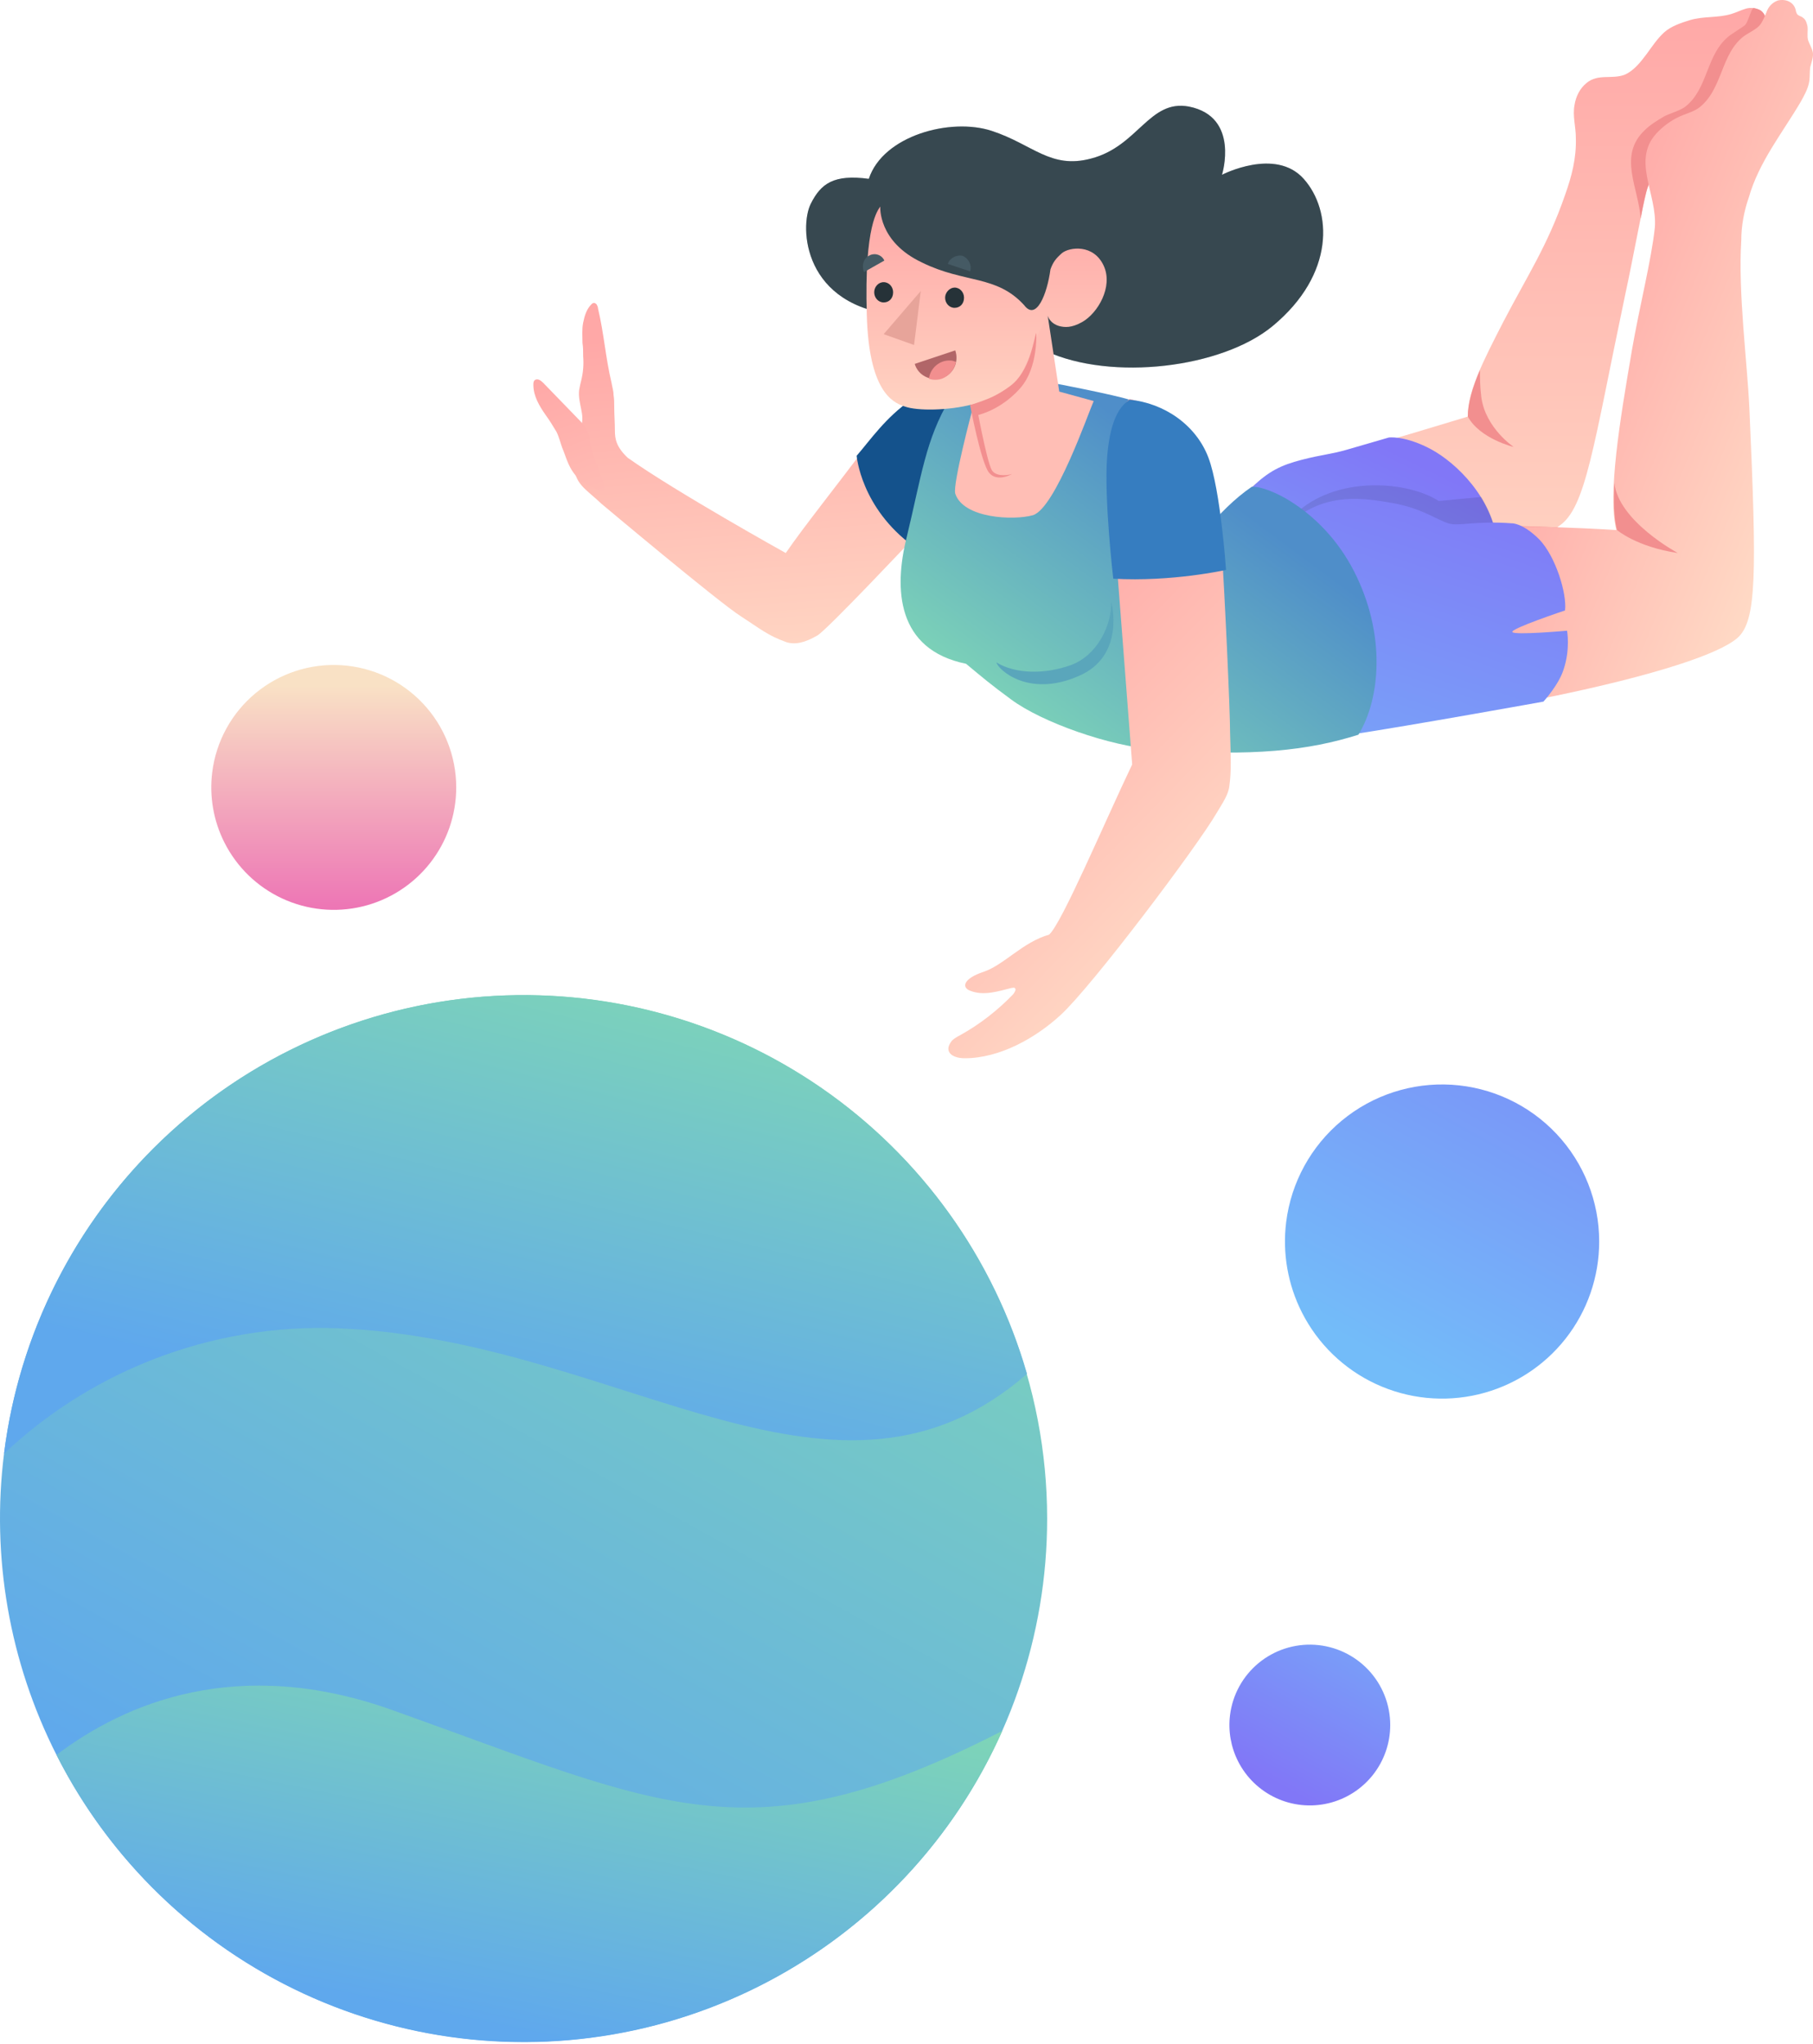 <svg width="518" height="584" viewBox="0 0 518 584" fill="none" xmlns="http://www.w3.org/2000/svg">
<path d="M164.11 132.168C164.303 128.693 164.882 125.026 166.039 121.745C167.197 118.464 165.075 115.375 165.46 111.515C165.653 110.357 165.846 109.585 166.039 108.813C166.618 106.497 166.811 104.18 166.618 101.864C166.618 100.513 166.618 99.162 166.425 98.004C166.425 96.074 166.232 94.144 166.618 92.213C167.004 90.283 167.583 88.353 168.933 87.002C169.126 86.809 169.319 86.616 169.512 86.616C169.898 86.423 170.284 86.809 170.477 87.002C170.67 87.388 170.863 87.774 170.863 88.16C172.599 95.495 172.985 102.057 174.722 109.392C174.914 110.55 175.3 111.708 175.3 112.866C175.493 114.024 175.493 114.989 175.493 116.147C175.493 118.464 175.686 120.78 175.686 123.096C175.686 125.412 176.072 127.728 179.352 130.817C193.244 140.66 224.5 158.032 224.5 158.032C230.095 149.925 238.392 139.695 248.617 125.991C256.335 115.761 266.175 108.041 280.066 109.199L261.158 153.592C261.158 153.592 236.462 179.842 233.568 181.579C229.902 183.703 227.201 184.282 224.693 183.51C219.291 181.579 217.168 179.649 211.766 176.175C205.592 172.315 171.827 143.942 171.827 143.942C167.39 139.695 163.724 138.151 164.11 132.168Z" fill="url(#paint0_linear)"/>
<path d="M283.154 108.813C273.121 108.427 267.719 109.199 260.387 114.218C253.056 119.236 248.618 125.798 244.759 130.238C244.759 130.238 245.917 145.1 260.966 156.102L263.089 153.207L283.154 108.813Z" fill="#14528C"/>
<path d="M419.369 119.044C419.369 111.902 423.421 103.795 429.595 91.828C436.541 78.51 442.136 70.211 447.152 55.735C449.082 50.33 450.432 45.119 450.239 39.328C450.239 36.24 449.275 33.152 449.854 30.064C450.239 27.555 451.397 25.238 453.327 23.694C456.606 20.992 460.465 22.729 464.131 21.378C466.832 20.22 468.762 17.711 470.498 15.395C472.042 13.271 473.585 10.955 475.515 9.218C477.444 7.481 480.338 6.516 482.846 5.744C486.705 4.586 490.757 5.165 494.616 4.007C495.966 3.621 497.51 2.849 498.86 2.463C500.211 2.077 501.947 2.27 503.105 3.042C504.648 4.2 505.034 6.516 504.455 8.253C504.07 9.604 503.298 10.762 502.333 11.92C501.754 12.885 501.368 14.043 500.597 15.008C498.86 17.518 496.931 19.834 495.001 22.15C488.827 29.292 484.583 33.345 479.952 39.135C477.058 42.61 472.428 48.979 470.884 53.225C469.726 56.314 466.639 73.685 464.324 84.301C455.256 127.343 453.134 145.294 445.416 150.312C440.593 153.786 439.435 154.365 433.84 157.454C421.877 164.209 384.447 182.352 356.857 190.266L338.335 174.632C344.123 162.665 345.088 143.363 367.468 133.134C370.17 131.976 375.765 130.238 383.29 129.659C390.235 127.922 419.369 119.044 419.369 119.044Z" fill="url(#paint1_linear)"/>
<path d="M470.884 53.225C470.305 54.577 469.533 58.051 468.762 62.49C468.183 53.611 462.202 44.54 469.919 37.205C471.463 35.661 473.392 34.503 475.322 33.345C477.058 32.38 479.566 31.801 481.303 30.643C488.249 25.431 487.284 15.201 494.423 9.99C495.58 9.218 497.317 8.06 498.474 7.288C499.246 6.516 499.632 4.972 500.211 3.621C500.404 3.042 500.597 2.656 500.983 2.27C501.754 2.463 502.526 2.656 503.105 3.042C504.648 4.2 505.034 6.516 504.455 8.253C504.07 9.604 503.298 10.762 502.333 11.92C501.754 12.885 501.368 14.043 500.597 15.008C498.86 17.518 496.931 19.834 495.001 22.15C488.827 29.292 484.583 33.345 479.952 39.135C476.865 42.803 472.428 48.979 470.884 53.225Z" fill="#F28F8F"/>
<path d="M376.152 176.177L370.557 145.874C370.557 145.874 390.237 139.504 409.145 150.506C422.072 149.927 435.578 150.313 445.225 150.699C440.594 153.981 439.436 154.56 434.034 157.648C424.966 162.859 400.656 174.633 377.503 183.512L376.152 176.177Z" fill="#F28F8F"/>
<path d="M357.629 139.311C362.453 134.678 365.926 132.941 371.907 131.397C377.888 129.853 380.203 129.853 384.834 128.502C389.464 127.151 396.796 125.028 396.796 125.028C396.796 125.028 400.848 124.449 407.6 127.73C414.546 131.011 424.965 140.276 427.473 152.822C429.789 165.561 424.579 171.93 424.579 171.93L386.184 186.985L357.629 139.311Z" fill="url(#paint2_linear)"/>
<path opacity="0.1" d="M370.942 146.065C383.097 135.642 402.777 137.765 411.073 143.17L423.229 142.012C425.158 145.293 426.701 148.767 427.473 152.821C429.789 165.56 424.579 171.929 424.579 171.929L386.184 186.984L366.311 153.593C367.662 150.311 369.206 147.609 370.942 146.065Z" fill="black"/>
<path d="M374.994 145.873L380.589 176.176L386.377 208.024C427.087 203.777 485.548 191.617 496.352 182.353C501.948 177.527 501.948 164.209 499.825 116.728C499.247 103.796 496.545 83.529 497.51 68.667C497.51 64.614 498.282 60.367 499.632 56.507C502.527 46.277 509.279 37.977 514.489 29.099C515.453 27.362 516.418 25.625 516.804 23.887C517.19 22.343 516.997 20.799 517.19 19.255C517.576 17.711 518.155 16.36 517.962 15.009C517.769 13.851 516.997 12.693 516.611 11.534C516.225 10.183 516.611 8.832 516.418 7.481C516.225 6.709 516.032 5.744 515.261 5.165C514.682 4.586 513.717 4.586 513.331 3.814C513.331 3.621 513.138 3.428 513.138 3.235C512.752 0.726 510.437 -0.432 507.929 0.147C506.385 0.726 505.228 1.884 504.649 3.621C504.07 4.972 503.491 6.516 502.527 7.481C501.562 8.446 499.632 9.411 498.475 10.183C491.529 15.202 492.301 25.625 485.355 30.836C483.811 31.994 481.303 32.573 479.374 33.538C477.444 34.503 475.515 35.854 473.972 37.398C465.675 45.312 473.586 55.156 472.814 65C471.849 74.264 468.376 87.775 466.254 100.128C462.781 120.395 459.308 141.434 461.816 151.47C461.816 151.47 436.348 149.733 413.196 150.698C394.673 139.503 374.994 145.873 374.994 145.873Z" fill="url(#paint3_linear)"/>
<path d="M479.373 158.033C467.604 156.295 462.009 151.47 462.009 151.47C461.044 147.61 461.044 143.363 461.237 137.959C462.394 148.961 479.373 158.033 479.373 158.033Z" fill="#F28F8F"/>
<path d="M371.906 146.838C381.36 140.662 391.2 142.592 398.918 143.943C406.442 145.487 410.687 148.575 413.774 149.54C416.668 150.505 421.299 148.768 431.91 149.54C431.91 149.54 434.997 149.347 439.821 154.173C444.452 158.998 447.731 169.614 447.153 174.439C447.153 174.439 431.525 179.651 432.103 180.616C432.682 181.581 447.731 180.23 447.731 180.23C447.731 180.23 448.696 185.441 446.767 191.231C445.416 195.671 440.979 200.496 440.979 200.496C440.979 200.496 403.548 207.252 385.798 209.954C371.713 212.077 371.906 146.838 371.906 146.838Z" fill="url(#paint4_linear)"/>
<path d="M419.37 119.044C419.37 115.183 420.721 110.744 422.843 105.726C422.843 107.849 422.843 110.358 423.229 113.446C424.387 122.325 432.49 127.729 432.49 127.729C432.49 127.729 422.843 125.413 419.37 119.044Z" fill="#F28F8F"/>
<path d="M299.361 109.2C301.87 109.586 318.462 112.867 322.707 114.218C330.425 116.535 339.879 144.522 344.702 151.47C347.982 147.224 352.806 142.399 357.629 139.117C362.26 138.731 377.888 145.873 386.763 163.051C396.217 181.388 394.288 199.917 388.114 209.954C374.029 214.393 358.208 216.323 330.039 214.2C317.112 213.235 297.818 206.479 288.943 199.917C283.155 195.671 280.646 193.547 276.016 189.687C256.143 185.634 255.371 168.263 259.037 153.593C263.282 136.029 264.439 125.606 271.385 114.025C274.472 109.007 285.856 107.077 299.361 109.2Z" fill="url(#paint5_linear)"/>
<path d="M284.697 189.301C290.099 192.582 298.396 192.775 305.92 190.073C313.445 187.371 317.69 178.685 317.497 171.93C317.497 171.93 321.741 187.371 308.236 193.161C293.765 199.531 285.083 191.231 284.697 189.301Z" fill="#5AA6BB"/>
<path d="M248.231 51.102C238.198 49.751 234.533 52.453 231.639 58.244C228.359 64.806 229.323 87.775 256.914 90.091C280.259 92.021 289.713 96.075 298.781 100.321C317.69 109.007 349.139 105.146 363.609 93.18C381.552 78.317 380.588 60.174 372.484 51.102C364.381 42.031 349.139 49.944 349.139 49.944C349.139 49.944 354.348 33.345 339.685 30.45C328.301 28.326 325.214 41.837 311.708 45.312C300.132 48.4 295.116 41.258 283.346 37.398C271.577 33.538 252.283 38.749 248.231 51.102Z" fill="#455A64"/>
<path opacity="0.2" d="M248.231 51.102C238.198 49.751 234.533 52.453 231.639 58.244C228.359 64.806 229.323 87.775 256.914 90.091C280.259 92.021 289.713 96.075 298.781 100.321C317.69 109.007 349.139 105.146 363.609 93.18C381.552 78.317 380.588 60.174 372.484 51.102C364.381 42.031 349.139 49.944 349.139 49.944C349.139 49.944 354.348 33.345 339.685 30.45C328.301 28.326 325.214 41.837 311.708 45.312C300.132 48.4 295.116 41.258 283.346 37.398C271.577 33.538 252.283 38.749 248.231 51.102Z" fill="black"/>
<path d="M299.361 90.285L302.641 111.903L312.48 114.605C310.937 118.079 301.483 145.294 295.116 147.225C289.714 148.769 275.243 148.19 272.928 141.048C272.156 138.346 277.751 117.307 277.751 117.307L277.366 115.763L299.361 90.285Z" fill="#FFBEB5"/>
<path d="M251.511 59.016C251.511 59.016 250.739 69.052 263.473 75.036C275.628 81.019 284.696 78.51 292.607 87.196C296.08 91.828 299.167 84.108 300.132 76.966C300.903 74.843 301.675 73.878 303.412 72.334C305.534 70.597 312.48 69.631 315.374 76.001C318.075 81.984 313.637 89.512 309.2 92.021C306.113 93.758 304.183 93.565 302.64 93.179C299.939 92.407 299.36 90.284 299.36 90.284L295.308 97.812C294.343 101.865 292.607 105.532 290.485 109.2C287.976 111.516 281.224 114.99 279.873 114.99L277.751 115.569C271.191 117.306 262.123 117.499 258.457 116.148C254.791 114.99 248.231 111.516 247.652 89.898C246.88 64.034 250.932 59.981 251.511 59.016Z" fill="url(#paint6_linear)"/>
<path d="M296.079 95.109C296.079 95.109 296.658 104.953 291.642 110.744C290.677 111.902 286.046 117.113 278.522 118.85L277.171 115.762C277.171 115.762 280.258 114.797 282.574 113.832C284.889 112.867 287.011 111.516 288.555 110.358C294.343 106.111 295.308 97.04 296.079 95.109Z" fill="#F28F8F"/>
<path d="M278.907 115.376C278.907 115.376 281.801 131.396 283.345 134.291C284.309 136.029 287.203 136.029 289.133 135.45C289.133 135.45 284.888 137.959 282.573 135.063C280.258 132.168 277.171 115.762 277.171 115.762L278.907 115.376Z" fill="#F28F8F"/>
<path d="M270.033 85.073C270.033 86.617 271.191 87.968 272.734 87.968C274.278 87.968 275.436 86.81 275.436 85.073C275.436 83.529 274.278 82.178 272.734 82.178C271.384 82.178 270.033 83.529 270.033 85.073Z" fill="#263238"/>
<path d="M270.805 75.423L277.172 77.546C277.75 75.809 276.786 73.879 275.049 73.107C273.313 72.721 271.383 73.686 270.805 75.423Z" fill="#455A64"/>
<path d="M272.928 100.129L261.352 103.989C262.317 107.27 265.789 109.008 269.069 108.043C272.349 107.077 274.086 103.41 272.928 100.129Z" fill="#B16668"/>
<path d="M265.404 108.236C265.789 105.148 268.491 102.832 271.578 103.025C272.156 103.025 272.542 103.218 273.121 103.411C272.735 105.534 271.192 107.464 269.069 108.236C267.912 108.622 266.561 108.622 265.404 108.236Z" fill="#F28F8F"/>
<path d="M246.88 77.739L252.668 74.458C251.896 72.721 249.774 72.141 248.23 73.106C246.687 73.879 246.108 76.002 246.88 77.739Z" fill="#455A64"/>
<path d="M249.775 83.529C249.775 85.073 250.933 86.424 252.477 86.424C254.02 86.424 255.178 85.266 255.178 83.529C255.178 81.985 254.02 80.634 252.477 80.634C250.933 80.634 249.775 81.985 249.775 83.529Z" fill="#263238"/>
<path d="M263.086 83.143L261.157 98.584L252.474 95.496L263.086 83.143Z" fill="#E7A49A"/>
<path d="M323.479 218.446C315.376 235.432 303.414 263.805 299.748 267.086C292.223 269.209 286.821 275.772 281.033 277.702C275.244 279.632 274.666 282.141 277.174 283.106C281.033 284.651 285.084 283.299 288.943 282.334C289.329 282.334 289.715 282.141 289.908 282.334C290.487 282.72 289.908 283.492 289.522 284.072C285.084 288.704 279.875 292.757 274.28 295.845C273.508 296.231 272.543 296.811 271.964 297.39C271.386 298.162 270.807 299.127 271 300.092C271.386 301.829 273.701 302.408 275.63 302.408C285.663 302.408 295.889 296.618 303.028 290.055C311.903 281.948 342.001 241.994 347.597 232.344C349.333 229.448 351.07 226.939 351.263 224.43C351.841 220.377 351.648 216.13 351.455 209.568C351.455 203.005 349.912 169.228 348.947 155.138C346.632 126.378 340.651 118.272 322.708 114.025C313.061 123.29 319.042 160.735 319.042 160.735L323.479 218.446Z" fill="url(#paint7_linear)"/>
<path d="M322.707 114.218C332.739 115.183 341.808 121.552 345.28 130.817C348.753 140.082 350.297 162.858 350.297 162.858C350.297 162.858 334.862 166.332 318.076 165.367C318.076 165.367 315.375 142.205 316.34 130.431C317.304 118.657 320.584 115.762 322.707 114.218Z" fill="#367DC0"/>
<path d="M167.452 122.406C167.009 121.744 166.632 121.265 165.943 120.487C162.379 116.845 158.75 113.022 155.186 109.38C154.562 108.784 153.691 108.071 152.848 108.579C152.369 108.957 152.383 109.567 152.397 110.177C152.468 113.228 154.057 115.939 155.763 118.402C156.96 120.023 157.976 121.709 158.992 123.395C159.695 124.783 160.101 126.483 160.623 127.936C161.98 131.14 162.349 133.879 165.535 137.041C166.784 138.233 169.993 139.747 172.265 140.366C174.044 140.752 169.337 129.933 169.337 129.933C169.424 128.465 168.409 126.779 168.496 125.312C168.286 124.157 167.96 123.249 167.452 122.406Z" fill="url(#paint8_linear)"/>
<path d="M456.91 354.771C456.908 343.351 452.552 332.361 444.73 324.04C436.907 315.719 426.206 310.692 414.807 309.983C403.407 309.274 392.166 312.937 383.373 320.225C374.579 327.514 368.895 337.879 367.478 349.211C366.372 358.078 367.937 367.072 371.975 375.044C376.529 384.053 383.989 391.263 393.148 395.509C402.307 399.756 412.63 400.791 422.45 398.447C432.27 396.104 441.013 390.518 447.266 382.592C453.519 374.667 456.917 364.865 456.91 354.771Z" fill="url(#paint9_linear)"/>
<path d="M130.351 225.002C130.349 216.1 126.954 207.533 120.856 201.046C114.758 194.56 106.417 190.641 97.53 190.089C88.644 189.536 79.881 192.391 73.026 198.073C66.172 203.754 61.741 211.834 60.636 220.668C59.774 227.579 60.994 234.591 64.142 240.805C67.692 247.828 73.507 253.448 80.647 256.759C87.786 260.069 95.834 260.876 103.489 259.049C111.144 257.222 117.959 252.867 122.833 246.689C127.707 240.512 130.356 232.871 130.351 225.002Z" fill="url(#paint10_linear)"/>
<path d="M397.209 492.943C397.208 487.098 394.978 481.473 390.975 477.215C386.971 472.956 381.494 470.383 375.66 470.02C369.825 469.657 364.072 471.532 359.571 475.262C355.071 478.992 352.162 484.298 351.437 490.097C350.87 494.635 351.672 499.239 353.738 503.319C356.069 507.93 359.887 511.62 364.575 513.793C369.262 515.967 374.546 516.497 379.572 515.297C384.598 514.097 389.072 511.239 392.273 507.182C395.473 503.126 397.212 498.109 397.209 492.943Z" fill="url(#paint11_linear)"/>
<path d="M299.184 433.925C299.177 395.868 284.66 359.244 258.592 331.514C232.523 303.783 196.863 287.031 158.873 284.669C120.884 282.308 83.423 294.514 54.119 318.802C24.816 343.09 5.874 377.633 1.151 415.397C-2.536 444.944 2.681 474.92 16.136 501.484C31.314 531.506 56.173 555.535 86.695 569.687C117.218 583.839 151.621 587.288 184.346 579.477C217.071 571.666 246.206 553.051 267.044 526.64C287.882 500.23 299.205 467.565 299.184 433.925Z" fill="url(#paint12_linear)"/>
<path d="M286.355 494.635C214.053 531.738 189.261 516.178 112.011 488.648C67.861 472.898 35.635 486.734 16.143 501.481C28.927 526.726 48.611 547.828 72.909 562.337C97.206 576.846 125.121 584.167 153.413 583.45C181.705 582.733 209.213 574.008 232.745 558.287C256.276 542.567 274.866 520.495 286.355 494.635Z" fill="url(#paint13_linear)"/>
<path d="M293.436 392.611C283.91 359.49 263.239 330.674 234.918 311.031C206.597 291.388 172.362 282.123 137.998 284.802C103.634 287.481 71.249 301.939 46.316 325.734C21.382 349.529 5.428 381.201 1.15 415.397C14.305 402.992 29.872 393.425 46.883 387.292C63.893 381.159 81.984 378.59 100.029 379.746C178.657 384.368 239.087 439.913 293.436 392.611Z" fill="url(#paint14_linear)"/>
<defs>
<linearGradient id="paint0_linear" x1="214.999" y1="93.823" x2="222.074" y2="183.836" gradientUnits="userSpaceOnUse">
<stop stop-color="#FFA8A7"/>
<stop offset="1" stop-color="#FFD4C2"/>
</linearGradient>
<linearGradient id="paint1_linear" x1="421.523" y1="2.27" x2="421.523" y2="190.266" gradientUnits="userSpaceOnUse">
<stop stop-color="#FFA8A7"/>
<stop offset="1" stop-color="#FFDAC6"/>
</linearGradient>
<linearGradient id="paint2_linear" x1="408.094" y1="133.711" x2="380.792" y2="189.941" gradientUnits="userSpaceOnUse">
<stop stop-color="#8177F7"/>
<stop offset="1" stop-color="#799FF8"/>
</linearGradient>
<linearGradient id="paint3_linear" x1="434.451" y1="107.638" x2="532.717" y2="147.824" gradientUnits="userSpaceOnUse">
<stop stop-color="#FFA8A7"/>
<stop offset="1" stop-color="#FFE5CC"/>
</linearGradient>
<linearGradient id="paint4_linear" x1="425.032" y1="134.639" x2="398.308" y2="212.729" gradientUnits="userSpaceOnUse">
<stop stop-color="#8177F7"/>
<stop offset="1" stop-color="#799FF8"/>
</linearGradient>
<linearGradient id="paint5_linear" x1="354.08" y1="144.998" x2="300.061" y2="217.713" gradientUnits="userSpaceOnUse">
<stop stop-color="#4F8EC9"/>
<stop offset="1" stop-color="#7ED5B7"/>
</linearGradient>
<linearGradient id="paint6_linear" x1="281.876" y1="59.016" x2="281.876" y2="117.035" gradientUnits="userSpaceOnUse">
<stop stop-color="#FFA8A7"/>
<stop offset="1" stop-color="#FFD3C2"/>
</linearGradient>
<linearGradient id="paint7_linear" x1="271.198" y1="187.696" x2="346.546" y2="261.16" gradientUnits="userSpaceOnUse">
<stop stop-color="#FFA8A7"/>
<stop offset="1" stop-color="#FFD9C5"/>
</linearGradient>
<linearGradient id="paint8_linear" x1="156.483" y1="107.247" x2="168.846" y2="141.654" gradientUnits="userSpaceOnUse">
<stop stop-color="#FFA8A7"/>
<stop offset="1" stop-color="#FFBCB4"/>
</linearGradient>
<linearGradient id="paint9_linear" x1="392.589" y1="387.043" x2="435.146" y2="309.897" gradientUnits="userSpaceOnUse">
<stop stop-color="#73BCF9"/>
<stop offset="1" stop-color="#7A96F8"/>
</linearGradient>
<linearGradient id="paint10_linear" x1="106.583" y1="293.406" x2="106.583" y2="190.021" gradientUnits="userSpaceOnUse">
<stop offset="0.17" stop-color="#EA5AB1"/>
<stop offset="0.943" stop-color="#F9E1C5"/>
</linearGradient>
<linearGradient id="paint11_linear" x1="364.289" y1="509.46" x2="386.07" y2="469.976" gradientUnits="userSpaceOnUse">
<stop stop-color="#8177F7"/>
<stop offset="1" stop-color="#799FF8"/>
</linearGradient>
<linearGradient id="paint12_linear" x1="84.834" y1="541.472" x2="226.654" y2="284.381" gradientUnits="userSpaceOnUse">
<stop stop-color="#5FA8ED"/>
<stop offset="1" stop-color="#7ED5B7"/>
</linearGradient>
<linearGradient id="paint13_linear" x1="92.761" y1="569.172" x2="115.502" y2="459.777" gradientUnits="userSpaceOnUse">
<stop stop-color="#5FA8ED"/>
<stop offset="1" stop-color="#7ED5B7"/>
</linearGradient>
<linearGradient id="paint14_linear" x1="84.028" y1="396.96" x2="118.262" y2="258.548" gradientUnits="userSpaceOnUse">
<stop stop-color="#5FA8ED"/>
<stop offset="1" stop-color="#7ED5B7"/>
</linearGradient>
</defs>
</svg>
